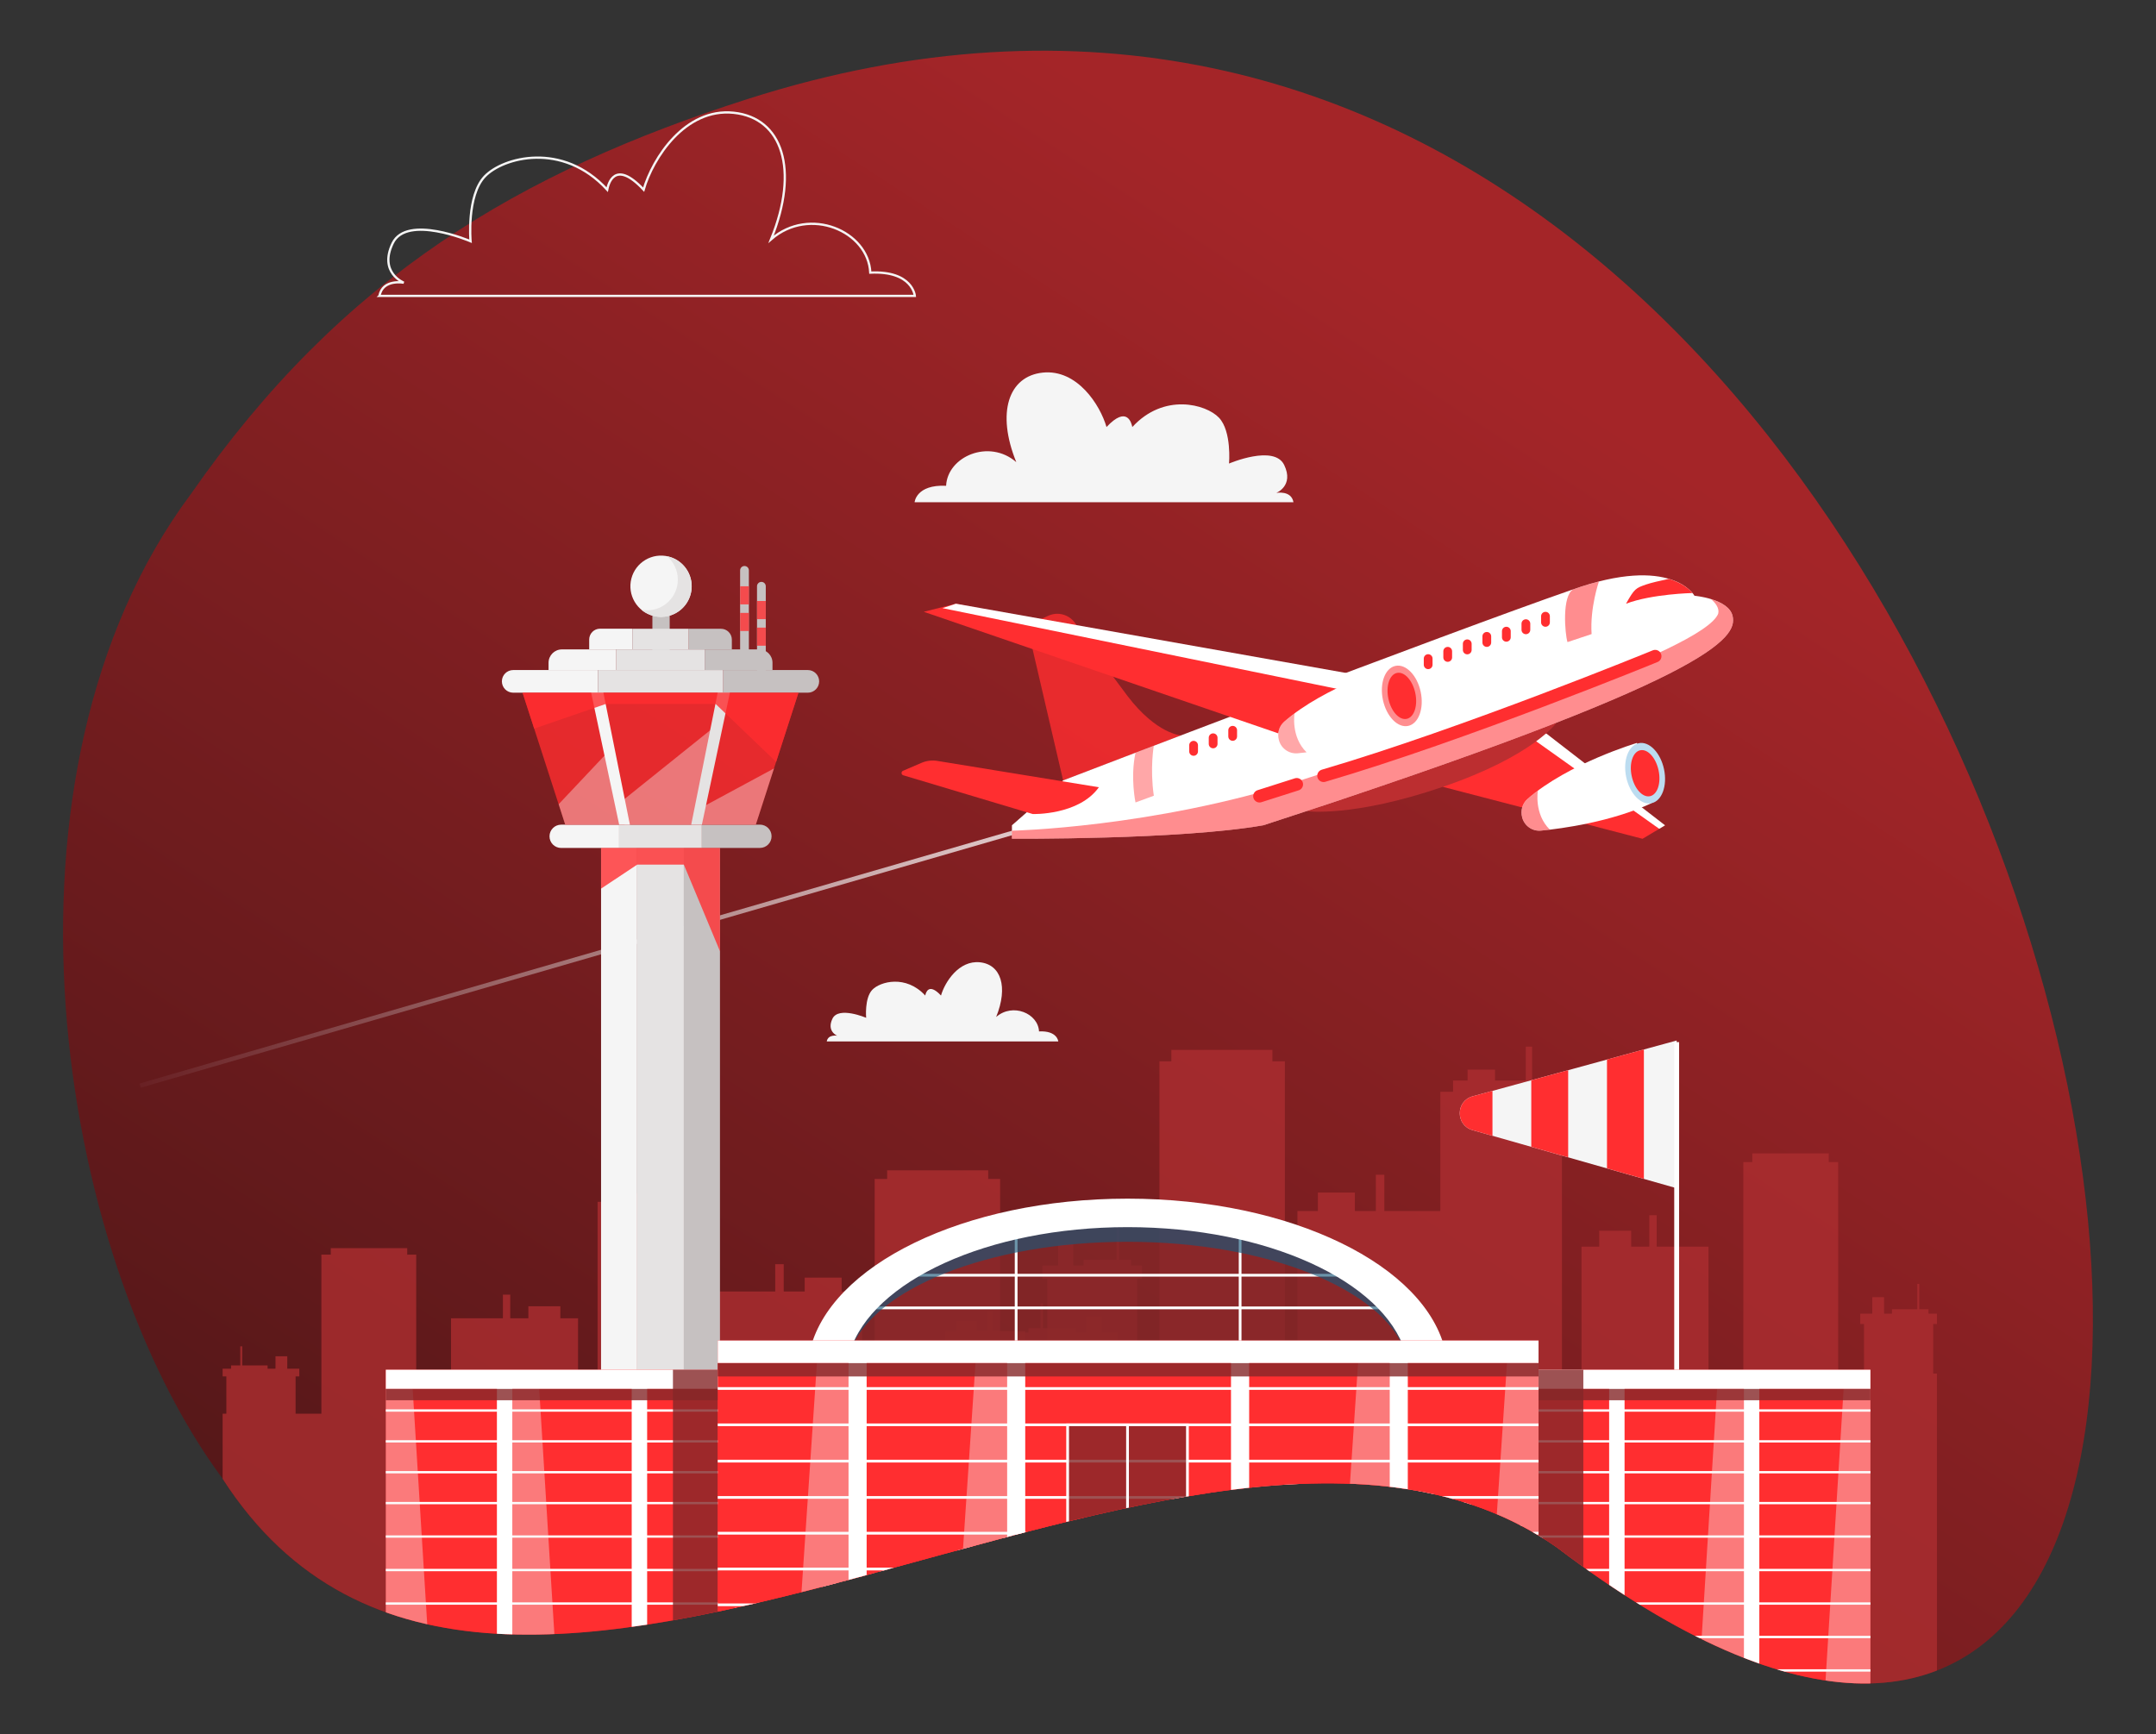 <svg xmlns="http://www.w3.org/2000/svg" xmlns:xlink="http://www.w3.org/1999/xlink" viewBox="0 0 472.15 379.85"><rect x="0" y="0" width="472.15" height="379.85" fill="#333333" stroke="none"/><defs><style>.cls-1{mix-blend-mode:overlay;opacity:.38;}.cls-1,.cls-2{fill:#f5f5f5;}.cls-3{fill:url(#linear-gradient);fill-opacity:.8;}.cls-4{fill:#fff;}.cls-5{fill:#17577a;opacity:.63;}.cls-5,.cls-6{mix-blend-mode:multiply;}.cls-7{fill:#bc2e30;}.cls-8{fill:#bcdcf0;}.cls-9{isolation:isolate;}.cls-10,.cls-6{fill:rgba(255,46,48,.8);}.cls-11{stroke:#f5f5f5;stroke-width:.5px;}.cls-11,.cls-12,.cls-13,.cls-14,.cls-15,.cls-16,.cls-17{fill:none;}.cls-11,.cls-12,.cls-13,.cls-14,.cls-15,.cls-17{stroke-miterlimit:10;}.cls-12{stroke-width:.51px;}.cls-12,.cls-14,.cls-15{stroke:#fff;}.cls-18{fill:#c6c1c1;}.cls-19{fill:rgba(132,39,41,.8);}.cls-13{stroke:url(#linear-gradient-2);stroke-opacity:.8;stroke-width:.95px;}.cls-14{stroke-width:1.07px;}.cls-15{stroke-width:.6px;}.cls-20{opacity:.54;}.cls-20,.cls-21,.cls-22{fill:#ff2e30;}.cls-23{fill:#e5e3e3;}.cls-24{clip-path:url(#clippath);}.cls-17{stroke:#ff2e30;stroke-linecap:round;stroke-width:2.76px;}.cls-25{fill:rgba(171,46,48,.8);}.cls-21{opacity:.42;}</style><linearGradient id="linear-gradient" x1="339.1" y1="331.63" x2="-50.74" y2="930.25" gradientTransform="translate(0 -250.71)" gradientUnits="userSpaceOnUse"><stop offset="0" stop-color="#c12226"></stop><stop offset="1" stop-color="#000"></stop></linearGradient><clipPath id="clippath"><path class="cls-16" d="m48.75,323.89C11.91,274.11-3.74,169.31,41.76,108.27,74.97,60.49,113.96,37.64,163.66,21.71c296.4-94.84,394.21,482.17,177.21,317.17-79.48-55.49-232.05,78.4-292.13-14.99Z"></path></clipPath><linearGradient id="linear-gradient-2" x1="-12176.45" y1="-5517.12" x2="-11973.79" y2="-5517.12" gradientTransform="translate(-11943.25 -5308.66) rotate(-180)" gradientUnits="userSpaceOnUse"><stop offset="0" stop-color="#fff"></stop><stop offset="1" stop-color="#6a2225"></stop></linearGradient></defs><g class="cls-9"><g id="Floor"><path class="cls-3" d="m48.75,323.89C11.91,274.11-3.74,169.31,41.76,108.27,74.97,60.49,113.96,37.64,163.66,21.71c296.4-94.84,394.21,482.17,177.21,317.17-79.48-55.49-232.05,78.4-292.13-14.99Z"></path><path class="cls-11" d="m83.1,64.81h117.24s-.44-5.54-9.75-5.1c-.44-9.09-13.3-14.63-21.72-7.31,6.21-15.29,2.44-26.59-8.2-27.7-10.64-1.11-17.73,9.97-19.72,16.84-6.43-6.87-7.76-1.11-7.98,0-9.75-10.64-22.83-7.09-26.82-2.88-3.99,4.21-3.1,14.18-3.1,14.18,0,0-13.96-5.98-17.06.44-3.1,6.43,2.44,8.64,2.44,8.64,0,0-4.65-.89-5.32,2.88Z"></path><path class="cls-2" d="m283.27,110.01h-82.98s.31-3.92,6.9-3.61c.31-6.43,9.41-10.35,15.37-5.18-4.39-10.82-1.73-18.82,5.8-19.61,7.53-.78,12.55,7.06,13.96,11.92,4.55-4.86,5.49-.78,5.65,0,6.9-7.53,16.16-5.02,18.98-2.04,2.82,2.98,2.2,10.04,2.2,10.04,0,0,9.88-4.24,12.08.31,2.2,4.55-1.73,6.12-1.73,6.12,0,0,3.29-.63,3.76,2.04Z"></path><g class="cls-24"><g><path class="cls-2" d="m181.05,228.11h50.71s-.19-2.4-4.22-2.2c-.19-3.93-5.75-6.33-9.39-3.16,2.68-6.61,1.05-11.5-3.55-11.98-4.6-.48-7.67,4.31-8.53,7.28-2.78-2.97-3.35-.48-3.45,0-4.22-4.6-9.87-3.07-11.6-1.25-1.73,1.82-1.34,6.13-1.34,6.13,0,0-6.04-2.59-7.38.19-1.34,2.78,1.05,3.74,1.05,3.74,0,0-2.01-.38-2.3,1.25Z"></path><polygon class="cls-25" points="422.33 287.73 422.33 286.77 420.31 286.77 420.31 281.21 419.88 281.21 419.88 286.77 414.33 286.77 414.33 287.73 412.6 287.73 412.6 284.12 410.02 284.12 410.02 287.73 407.38 287.73 407.38 288.57 407.38 289.26 407.38 289.99 408.2 289.99 408.2 291.34 408.2 293.21 408.2 294.11 408.2 296.22 408.2 297.12 408.2 299.23 408.2 300.13 408.2 300.85 402.55 300.85 402.55 300.59 402.55 299.49 402.55 298.25 402.55 297.15 402.55 295.91 402.55 294.81 402.55 293.57 402.55 292.47 402.55 291.23 402.55 290.13 402.55 288.89 402.55 287.79 402.55 286.55 402.55 285.45 402.55 284.21 402.55 283.11 402.55 281.87 402.55 280.77 402.55 279.53 402.55 278.43 402.55 277.19 402.55 276.09 402.55 274.85 402.55 273.75 402.55 272.51 402.55 271.41 402.55 270.17 402.55 269.07 402.55 267.83 402.55 266.73 402.55 265.49 402.55 264.39 402.55 263.15 402.55 262.05 402.55 260.81 402.55 259.71 402.55 258.47 402.55 257.37 402.55 256.13 402.55 254.53 400.49 254.53 400.49 252.63 383.75 252.63 383.75 254.53 381.78 254.53 381.78 256.13 381.78 257.37 381.78 258.47 381.78 259.71 381.78 260.81 381.78 262.05 381.78 263.15 381.78 264.39 381.78 265.49 381.78 266.73 381.78 267.83 381.78 269.07 381.78 270.17 381.78 271.41 381.78 272.51 381.78 273.75 381.78 274.85 381.78 276.09 381.78 277.19 381.78 278.43 381.78 279.53 381.78 280.77 381.78 281.87 381.78 283.11 381.78 284.21 381.78 285.45 381.78 286.55 381.78 287.79 381.78 288.89 381.78 290.13 381.78 291.23 381.78 292.47 381.78 293.57 381.78 294.81 381.78 295.91 381.78 297.15 381.78 298.25 381.78 299.49 381.78 300.59 381.78 300.85 374.15 300.85 374.15 277.75 374.15 274.88 374.15 273.43 374.15 273.05 362.8 273.05 362.8 266.17 361.19 266.17 361.19 273.05 357.22 273.05 357.22 269.56 350.22 269.56 350.22 273.05 346.34 273.05 346.34 273.43 346.34 274.88 346.34 277.75 346.34 300.85 342.06 300.85 342.06 300.44 342.06 298.11 342.06 295.74 342.06 293.41 342.06 291.04 342.06 288.71 342.06 286.34 342.06 284.01 342.06 281.63 342.06 279.31 342.06 276.93 342.06 274.6 342.06 272.23 342.06 269.9 342.06 267.53 342.06 265.2 342.06 262.83 342.06 260.5 342.06 258.13 342.06 255.8 342.06 253.43 342.06 251.1 342.06 248.73 342.06 246.4 342.06 244.03 342.06 241.7 342.06 239.13 339.42 239.13 339.42 236.67 335.52 236.67 335.52 229.25 334.14 229.25 334.14 236.67 327.4 236.67 327.4 234.28 321.39 234.28 321.39 236.67 318.21 236.67 318.21 239.13 315.42 239.13 315.42 241.7 315.42 244.03 315.42 246.4 315.42 248.73 315.42 251.1 315.42 253.43 315.42 255.8 315.42 258.13 315.42 260.5 315.42 262.83 315.42 265.2 315.42 265.25 303.16 265.25 303.16 257.3 301.3 257.3 301.3 265.25 296.71 265.25 296.71 261.21 288.61 261.21 288.61 265.25 284.13 265.25 284.13 265.69 284.13 267.36 284.13 270.68 284.13 300.85 281.38 300.85 281.38 299.56 281.38 298.1 281.38 296.47 281.38 295.01 281.38 293.37 281.38 291.91 281.38 290.28 281.38 288.82 281.38 287.19 281.38 285.73 281.38 284.09 281.38 282.63 281.38 281 281.38 279.54 281.38 277.9 281.38 276.44 281.38 274.81 281.38 273.35 281.38 271.71 281.38 270.25 281.38 268.62 281.38 267.16 281.38 265.53 281.38 264.07 281.38 262.43 281.38 260.97 281.38 259.34 281.38 257.88 281.38 256.24 281.38 254.78 281.38 253.15 281.38 251.69 281.38 250.06 281.38 248.6 281.38 246.96 281.38 245.5 281.38 243.87 281.38 242.41 281.38 240.77 281.38 239.31 281.38 237.68 281.38 236.22 281.38 234.58 281.38 232.46 278.65 232.46 278.65 229.95 256.52 229.95 256.52 232.46 253.91 232.46 253.91 234.58 253.91 236.22 253.91 237.68 253.91 239.31 253.91 240.77 253.91 242.41 253.91 243.87 253.91 245.5 253.91 246.96 253.91 248.6 253.91 250.06 253.91 251.69 253.91 253.15 253.91 254.78 253.91 256.24 253.91 257.88 253.91 259.34 253.91 260.97 253.91 262.43 253.91 264.07 253.91 265.53 253.91 267.16 253.91 268.62 253.91 270.25 253.91 271.71 253.91 273.35 253.91 274.81 253.91 276.44 253.91 277.9 253.91 279.54 253.91 281 253.91 282.63 253.91 284.09 253.91 285.73 253.91 287.19 253.91 288.82 253.91 290.28 253.91 291.91 253.91 293.37 253.91 295.01 253.91 296.47 253.91 298.1 253.91 299.56 253.91 300.85 249.04 300.85 249.04 299.95 249.04 297.2 249.04 296.04 249.04 293.29 249.04 292.13 249.04 289.38 249.04 288.22 249.04 285.47 249.04 284.31 249.04 281.88 249.04 280.12 250.1 280.12 250.1 279.18 250.1 278.28 250.1 277.19 247.7 277.19 247.7 275.94 245.08 275.94 245.08 268.72 244.51 268.72 244.51 275.94 237.3 275.94 237.3 277.19 235.05 277.19 235.05 272.5 231.71 272.5 231.71 277.19 228.28 277.19 228.28 278.28 228.28 279.18 228.28 280.12 229.34 280.12 229.34 281.88 229.34 284.31 229.34 285.47 229.34 288.22 229.34 289.38 229.34 292.13 229.34 293.29 229.34 296.04 229.34 297.2 229.34 299.95 229.34 300.85 224.52 300.85 224.52 294.5 224.52 292.7 224.52 291.78 224.52 291.54 217.37 291.54 217.37 287.21 216.36 287.21 216.36 291.54 213.86 291.54 213.86 289.35 209.45 289.35 209.45 291.54 207.01 291.54 207.01 291.78 207.01 292.7 207.01 294.5 207.01 300.85 207.01 322.98 207.01 373.2 424.18 373.2 424.18 300.85 423.36 300.85 423.36 300.13 423.36 299.23 423.36 297.12 423.36 296.22 423.36 294.11 423.36 293.21 423.36 291.34 423.36 289.99 424.18 289.99 424.18 289.26 424.18 288.57 424.18 287.73 422.33 287.73"></polygon><polygon class="cls-25" points="50.6 299.78 50.6 299.06 52.62 299.06 52.62 294.88 53.05 294.88 53.05 299.06 58.6 299.06 58.6 299.78 60.33 299.78 60.33 297.06 62.91 297.06 62.91 299.78 65.55 299.78 65.55 300.41 65.55 300.93 65.55 301.47 64.73 301.47 64.73 302.5 64.73 303.9 64.73 304.57 64.73 306.16 64.73 306.84 64.73 308.43 64.73 309.1 64.73 309.64 70.38 309.64 70.38 309.45 70.38 308.62 70.38 307.69 70.38 306.86 70.38 305.93 70.38 305.1 70.38 304.17 70.38 303.34 70.38 302.41 70.38 301.58 70.38 300.65 70.38 299.82 70.38 298.89 70.38 298.06 70.38 297.13 70.38 296.3 70.38 295.37 70.38 294.54 70.38 293.61 70.38 292.78 70.38 291.85 70.38 291.02 70.38 290.09 70.38 289.26 70.38 288.33 70.38 287.5 70.38 286.58 70.38 285.75 70.38 284.82 70.38 283.99 70.38 283.06 70.38 282.23 70.38 281.3 70.38 280.47 70.38 279.54 70.38 278.71 70.38 277.78 70.38 276.95 70.38 276.02 70.38 274.81 72.44 274.81 72.44 273.38 89.18 273.38 89.18 274.81 91.15 274.81 91.15 276.02 91.15 276.95 91.15 277.78 91.15 278.71 91.15 279.54 91.15 280.47 91.15 281.3 91.15 282.23 91.15 283.06 91.15 283.99 91.15 284.82 91.15 285.75 91.15 286.58 91.15 287.5 91.15 288.33 91.15 289.26 91.15 290.09 91.15 291.02 91.15 291.85 91.15 292.78 91.15 293.61 91.15 294.54 91.15 295.37 91.15 296.3 91.15 297.13 91.15 298.06 91.15 298.89 91.15 299.82 91.15 300.65 91.15 301.58 91.15 302.41 91.15 303.34 91.15 304.17 91.15 305.1 91.15 305.93 91.15 306.86 91.15 307.69 91.15 308.62 91.15 309.45 91.15 309.64 98.77 309.64 98.77 292.27 98.77 290.11 98.77 289.03 98.77 288.74 110.13 288.74 110.13 283.57 111.74 283.57 111.74 288.74 115.71 288.74 115.71 286.11 122.71 286.11 122.71 288.74 126.59 288.74 126.59 289.03 126.59 290.11 126.59 292.27 126.59 309.64 130.87 309.64 130.87 309.33 130.87 307.58 130.87 305.8 130.87 304.05 130.87 302.26 130.87 300.51 130.87 298.73 130.87 296.98 130.87 295.19 130.87 293.44 130.87 291.66 130.87 289.91 130.87 288.12 130.87 286.37 130.87 284.59 130.87 282.84 130.87 281.05 130.87 279.3 130.87 277.52 130.87 275.77 130.87 273.98 130.87 272.23 130.87 270.45 130.87 268.7 130.87 266.91 130.87 265.16 130.87 263.23 133.51 263.23 133.51 261.38 137.41 261.38 137.41 255.8 138.79 255.8 138.79 261.38 145.53 261.38 145.53 259.58 151.54 259.58 151.54 261.38 154.72 261.38 154.72 263.23 157.51 263.23 157.51 265.16 157.51 266.91 157.51 268.7 157.51 270.45 157.51 272.23 157.51 273.98 157.51 275.77 157.51 277.52 157.51 279.3 157.51 281.05 157.51 282.84 157.51 282.87 169.77 282.87 169.77 276.89 171.63 276.89 171.63 282.87 176.22 282.87 176.22 279.84 184.32 279.84 184.32 282.87 188.8 282.87 188.8 283.2 188.8 284.46 188.8 286.96 188.8 309.64 191.55 309.64 191.55 308.68 191.55 307.58 191.55 306.35 191.55 305.25 191.55 304.02 191.55 302.92 191.55 301.7 191.55 300.6 191.55 299.37 191.55 298.27 191.55 297.04 191.55 295.94 191.55 294.71 191.55 293.62 191.55 292.39 191.55 291.29 191.55 290.06 191.55 288.96 191.55 287.73 191.55 286.64 191.55 285.41 191.55 284.31 191.55 283.08 191.55 281.98 191.55 280.75 191.55 279.66 191.55 278.43 191.55 277.33 191.55 276.1 191.55 275 191.55 273.77 191.55 272.68 191.55 271.45 191.55 270.35 191.55 269.12 191.55 268.02 191.55 266.79 191.55 265.7 191.55 264.47 191.55 263.37 191.55 262.14 191.55 261.04 191.55 259.81 191.55 258.22 194.28 258.22 194.28 256.33 216.41 256.33 216.41 258.22 219.02 258.22 219.02 259.81 219.02 261.04 219.02 262.14 219.02 263.37 219.02 264.47 219.02 265.7 219.02 266.79 219.02 268.02 219.02 269.12 219.02 270.35 219.02 271.45 219.02 272.68 219.02 273.77 219.02 275 219.02 276.1 219.02 277.33 219.02 278.43 219.02 279.66 219.02 280.75 219.02 281.98 219.02 283.08 219.02 284.31 219.02 285.41 219.02 286.64 219.02 287.73 219.02 288.96 219.02 290.06 219.02 291.29 219.02 292.39 219.02 293.62 219.02 294.71 219.02 295.94 219.02 297.04 219.02 298.27 219.02 299.37 219.02 300.6 219.02 301.7 219.02 302.92 219.02 304.02 219.02 305.25 219.02 306.35 219.02 307.58 219.02 308.68 219.02 309.64 223.89 309.64 223.89 308.97 223.89 306.9 223.89 306.03 223.89 303.96 223.89 303.08 223.89 301.02 223.89 300.14 223.89 298.08 223.89 297.2 223.89 295.38 223.89 294.05 222.83 294.05 222.83 293.35 222.83 292.67 222.83 291.85 225.23 291.85 225.23 290.91 227.85 290.91 227.85 285.48 228.42 285.48 228.42 290.91 235.63 290.91 235.63 291.85 237.88 291.85 237.88 288.32 241.22 288.32 241.22 291.85 244.65 291.85 244.65 292.67 244.65 293.35 244.65 294.05 243.59 294.05 243.59 295.38 243.59 297.2 243.59 298.08 243.59 300.14 243.59 301.02 243.59 303.08 243.59 303.96 243.59 306.03 243.59 306.9 243.59 308.97 243.59 309.64 248.41 309.64 248.41 304.87 248.41 303.51 248.41 302.83 248.41 302.65 255.56 302.65 255.56 299.39 256.57 299.39 256.57 302.65 259.07 302.65 259.07 300.99 263.48 300.99 263.48 302.65 265.92 302.65 265.92 302.83 265.92 303.51 265.92 304.87 265.92 309.64 265.92 326.28 265.92 373.2 48.75 373.2 48.75 309.64 49.57 309.64 49.57 309.1 49.57 308.43 49.57 306.84 49.57 306.16 49.57 304.57 49.57 303.9 49.57 302.5 49.57 301.47 48.75 301.47 48.75 300.93 48.75 300.41 48.75 299.78 50.6 299.78"></polygon><g><line class="cls-13" x1="30.68" y1="237.78" x2="233.07" y2="179.13"></line><g><g><path class="cls-22" d="m338.59,160.63l24.77,20.91-3.66,2.18-43.73-11.38s15.29-10.01,22.61-11.71Z"></path><polygon class="cls-4" points="335.42 161.66 363.36 181.54 364.64 180.77 338.59 160.63 335.42 161.66"></polygon><path class="cls-7" d="m340.88,158.29s-5.14,7.3-24.9,14.05c-19.76,6.75-29.84,5.33-29.84,5.33l29.19-13,25.55-6.37Z"></path><path class="cls-10" d="m258.63,161.07s-5.33-.25-11.73-8.65c-4.2-5.52-8.79-12.08-11.45-15.93-1.31-1.9-3.79-2.58-5.88-1.62l-4.65,2.13,7.9,33.94,25.81-9.86Z"></path><path class="cls-4" d="m221.6,180.77l11.22-9.84s84.26-32.35,111.39-41.74c21.91-7.83,26.87,1.3,26.87,1.3,0,0,7.5.65,8.35,4.43,1.07,4.78-3.91,13.68-102.78,45.84-18.26,3.21-55.04,2.94-55.04,2.94v-2.94Z"></path><path class="cls-22" d="m370.64,129.89h0s-8.88.19-14.55,2.34c1.86-3.33,2.15-3.42,4.4-4.21,1.07-.37,3.12-.84,4.97-1.23,2.95.88,4.5,2.29,5.18,3.1Z"></path><path class="cls-20" d="m350.15,127.37s-1.99,5.75-1.6,11.51l-5.28,1.76c-.56-1.79-1.27-10.22,1.3-11.57,2-.7,3.85-1.26,5.58-1.7Z"></path><path class="cls-21" d="m252.68,163.34s-.88,4.89,0,10.95l-4.01,1.47s-1.17-5.44,0-10.89l4.01-1.53Z"></path><polygon class="cls-22" points="295.89 149.99 209.34 132.23 202.3 134 279.94 160.63 295.89 149.99"></polygon><polygon class="cls-4" points="294.15 151.15 206.41 133.2 209.34 132.23 298.73 148.1 294.15 151.15"></polygon><path class="cls-20" d="m221.6,183.72v-1.77s30.69-.65,62.69-10.87c32-10.22,88.67-28.47,91.98-36.65.32-1.22-.6-2.38-1.56-3.2,2.05.62,4.27,1.74,4.71,3.7,1.07,4.78-3.91,13.68-102.78,45.84-18.26,3.21-55.04,2.94-55.04,2.94Z"></path><path class="cls-22" d="m240.65,172.43l-35.39-5.77c-1.16-.19-2.36-.04-3.44.42l-4.07,1.75c-.45.19-.41.84.06.98l28.36,8.49s10.07.31,14.48-5.87Z"></path><path class="cls-22" d="m337.49,136.32c0,.53.43.96.96.96h0c.53,0,.96-.43.96-.96v-1.35c0-.53-.43-.96-.96-.96h0c-.53,0-.96.43-.96.96v1.35Z"></path><path class="cls-22" d="m333.2,137.95c0,.53.43.96.96.96h0c.53,0,.96-.43.96-.96v-1.35c0-.53-.43-.96-.96-.96h0c-.53,0-.96.43-.96.96v1.35Z"></path><path class="cls-22" d="m328.92,139.59c0,.53.43.96.96.96h0c.53,0,.96-.43.96-.96v-1.35c0-.53-.43-.96-.96-.96h0c-.53,0-.96.43-.96.96v1.35Z"></path><path class="cls-22" d="m324.64,140.73c0,.53.43.96.96.96h0c.53,0,.96-.43.96-.96v-1.35c0-.53-.43-.96-.96-.96h0c-.53,0-.96.43-.96.96v1.35Z"></path><path class="cls-22" d="m320.36,142.36c0,.53.43.96.96.96h0c.53,0,.96-.43.96-.96v-1.35c0-.53-.43-.96-.96-.96h0c-.53,0-.96.43-.96.96v1.35Z"></path><path class="cls-22" d="m316.08,144c0,.53.43.96.96.96h0c.53,0,.96-.43.96-.96v-1.35c0-.53-.43-.96-.96-.96h0c-.53,0-.96.43-.96.96v1.35Z"></path><path class="cls-22" d="m311.8,145.6c0,.53.43.96.96.96h0c.53,0,.96-.43.96-.96v-1.35c0-.53-.43-.96-.96-.96h0c-.53,0-.96.43-.96.96v1.35Z"></path><path class="cls-22" d="m268.99,161.3c0,.53.43.96.96.96h0c.53,0,.96-.43.96-.96v-1.35c0-.53-.43-.96-.96-.96h0c-.53,0-.96.43-.96.96v1.35Z"></path><path class="cls-22" d="m264.71,162.94c0,.53.43.96.96.96h0c.53,0,.96-.43.96-.96v-1.35c0-.53-.43-.96-.96-.96h0c-.53,0-.96.43-.96.96v1.35Z"></path><path class="cls-22" d="m260.43,164.58c0,.53.43.96.96.96h0c.53,0,.96-.43.96-.96v-1.35c0-.53-.43-.96-.96-.96h0c-.53,0-.96.43-.96.96v1.35Z"></path><path class="cls-4" d="m305.21,145.79s-15.03,4.47-23.97,12.27c-1.14.99-1.57,2.57-1.18,4.03,0,.03.02.06.02.09.51,1.81,2.24,3.01,4.12,2.82,4.72-.46,15.31-1.91,24.18-6-2.86-11.46-3.17-13.21-3.17-13.21Z"></path><path class="cls-21" d="m283.5,156.24s-.88,5.11,2.63,8.54c-.71.09-1.36.16-1.92.21-1.88.18-3.61-1.01-4.12-2.82,0-.03-.02-.06-.02-.09-.4-1.46.04-3.04,1.18-4.03.72-.63,1.48-1.23,2.26-1.81Z"></path><ellipse class="cls-20" cx="306.99" cy="152.42" rx="4.23" ry="6.72" transform="translate(-24.91 66.87) rotate(-11.95)"></ellipse><path class="cls-22" d="m304.05,153.04c.59,2.78,2.38,4.75,4.01,4.41,1.63-.34,2.47-2.88,1.88-5.65-.59-2.78-2.38-4.75-4.01-4.41-1.63.34-2.47,2.88-1.88,5.65Z"></path><g><path class="cls-4" d="m358.49,162.72s-15.03,4.47-23.97,12.27c-1.14.99-1.57,2.57-1.18,4.03,0,.03.02.06.02.09.51,1.81,2.24,3.01,4.12,2.82,4.72-.46,15.31-1.91,24.18-6-2.86-11.46-3.17-13.21-3.17-13.21Z"></path><path class="cls-20" d="m336.78,173.18s-.88,5.11,2.63,8.54c-.71.09-1.36.16-1.92.21-1.88.18-3.61-1.01-4.12-2.82,0-.03-.02-.06-.02-.09-.4-1.46.04-3.04,1.18-4.03.72-.63,1.48-1.23,2.26-1.81Z"></path><path class="cls-8" d="m356.13,170.23c.77,3.63,3.25,6.18,5.53,5.7,2.29-.48,3.52-3.82,2.75-7.45-.77-3.63-3.25-6.18-5.53-5.7-2.29.48-3.52,3.82-2.75,7.45Z"></path><path class="cls-22" d="m357.33,169.98c.59,2.78,2.38,4.75,4.01,4.41,1.63-.34,2.47-2.88,1.88-5.65s-2.38-4.75-4.01-4.41-2.47,2.88-1.88,5.65Z"></path></g></g><path class="cls-17" d="m362.47,143.72s-41.84,17.17-72.62,26.19"></path><line class="cls-17" x1="283.98" y1="171.79" x2="275.82" y2="174.39"></line></g></g><g><g><g><path class="cls-2" d="m367.18,227.9v32.36l-44.71-12.73c-3.74-1.07-3.72-6.38.04-7.41l44.67-12.22Z"></path><polygon class="cls-22" points="351.92 255.91 360 258.21 360 229.86 351.92 232.07 351.92 255.91"></polygon><polygon class="cls-22" points="335.34 251.19 343.42 253.49 343.42 234.4 335.34 236.61 335.34 251.19"></polygon><path class="cls-22" d="m326.84,238.93l-4.33,1.19c-3.75,1.03-3.78,6.34-.04,7.41l4.37,1.25v-9.84Z"></path></g><line class="cls-14" x1="367.18" y1="228.26" x2="367.18" y2="303.68"></line></g><g><path class="cls-18" d="m163.04,123.97h0c-.53,0-.96.43-.96.96v18.61c0,.53.43.96.96.96h0c.53,0,.96-.43.96-.96v-18.61c0-.53-.43-.96-.96-.96Z"></path><path class="cls-18" d="m166.74,127.45h0c-.53,0-.96.43-.96.96v18.61c0,.53.43.96.96.96h0c.53,0,.96-.43.96-.96v-18.61c0-.53-.43-.96-.96-.96Z"></path><g><rect class="cls-18" x="142.87" y="130.71" width="3.79" height="13.14"></rect><circle class="cls-2" cx="144.77" cy="128.41" r="6.71" transform="translate(-15.71 236.55) rotate(-75.55)"></circle><path class="cls-23" d="m146.06,121.83c1.46,1.23,2.38,3.07,2.38,5.13,0,3.71-3.01,6.71-6.71,6.71-.44,0-.87-.05-1.29-.13,1.17.99,2.68,1.59,4.33,1.59,3.71,0,6.71-3.01,6.71-6.71,0-3.27-2.33-5.98-5.42-6.59Z"></path><g><rect class="cls-23" x="139.54" y="185.73" width="10.22" height="130.82"></rect><rect class="cls-18" x="149.76" y="185.73" width="7.91" height="130.82"></rect><rect class="cls-2" x="131.64" y="185.73" width="7.91" height="130.82" transform="translate(271.18 502.28) rotate(180)"></rect><rect class="cls-23" x="135.59" y="180.62" width="18.12" height="5.11"></rect><path class="cls-2" d="m135.59,185.73h-12.7c-1.41,0-2.55-1.14-2.55-2.55h0c0-1.41,1.14-2.55,2.55-2.55h12.7v5.11Z"></path><path class="cls-18" d="m166.42,185.73h-12.7v-5.11h12.7c1.41,0,2.55,1.14,2.55,2.55h0c0,1.41-1.14,2.55-2.55,2.55Z"></path><polygon class="cls-10" points="144.65 151.72 114.44 151.72 123.78 180.62 144.65 180.62 165.52 180.62 174.86 151.72 144.65 151.72"></polygon><path class="cls-2" d="m130.93,146.76h-18.54c-1.37,0-2.48,1.11-2.48,2.48h0c0,1.37,1.11,2.48,2.48,2.48h18.54v-4.96Z"></path><path class="cls-18" d="m158.37,146.76h18.54c1.37,0,2.48,1.11,2.48,2.48h0c0,1.37-1.11,2.48-2.48,2.48h-18.54v-4.96Z"></path><rect class="cls-23" x="130.93" y="146.76" width="27.44" height="4.96" transform="translate(289.3 298.48) rotate(180)"></rect><path class="cls-2" d="m123.05,142.24h11.92v4.52h-14.84v-1.6c0-1.61,1.31-2.92,2.92-2.92Z"></path><path class="cls-18" d="m154.34,142.24h14.84v4.52h-11.92c-1.61,0-2.92-1.31-2.92-2.92v-1.6h0Z" transform="translate(323.51 289) rotate(180)"></path><rect class="cls-23" x="134.97" y="142.24" width="19.37" height="4.52" transform="translate(289.3 289) rotate(180)"></rect><path class="cls-2" d="m131.41,137.71h7.07v4.52h-9.45v-2.15c0-1.31,1.06-2.38,2.38-2.38Z"></path><path class="cls-18" d="m150.82,137.71h9.45v4.52h-7.07c-1.31,0-2.38-1.06-2.38-2.38v-2.15h0Z" transform="translate(311.09 279.95) rotate(180)"></path><rect class="cls-23" x="138.48" y="137.71" width="12.34" height="4.52" transform="translate(289.3 279.95) rotate(180)"></rect><polygon class="cls-10" points="131.64 194.63 139.54 189.38 149.76 189.38 157.67 208.35 157.67 185.73 131.64 185.73 131.64 194.63"></polygon><polygon class="cls-1" points="137.95 180.62 132.98 164.86 122.34 176.15 123.78 180.62 137.95 180.62"></polygon><polygon class="cls-1" points="152.19 180.62 165.52 180.62 169.5 168.31 153.71 176.83 152.19 180.62"></polygon><polygon class="cls-1" points="156.33 159.3 135.59 175.95 136.77 180.62 152.19 180.62 156.33 159.3"></polygon><polygon class="cls-2" points="129.46 151.72 135.59 180.62 137.94 180.62 132.14 151.72 129.46 151.72"></polygon><polygon class="cls-23" points="159.84 151.72 153.71 180.62 151.37 180.62 157.17 151.72 159.84 151.72"></polygon><polygon class="cls-6" points="116.98 159.59 132.63 154.2 156.73 154.2 169.97 166.88 174.86 151.72 114.44 151.72 116.98 159.59"></polygon></g></g><rect class="cls-10" x="162.09" y="128.41" width="1.91" height="3.97"></rect><rect class="cls-10" x="162.09" y="134.24" width="1.91" height="3.97"></rect><rect class="cls-10" x="165.79" y="131.64" width="1.91" height="3.97"></rect><rect class="cls-10" x="165.79" y="137.46" width="1.91" height="3.97"></rect></g><g><g><g><rect class="cls-22" x="84.49" y="300.01" width="152.74" height="73.08" transform="translate(321.73 673.1) rotate(180)"></rect><line class="cls-12" x1="237.24" y1="308.94" x2="84.49" y2="308.94"></line><line class="cls-12" x1="237.24" y1="315.7" x2="84.49" y2="315.7"></line><line class="cls-12" x1="237.24" y1="322.46" x2="84.49" y2="322.46"></line><line class="cls-12" x1="237.24" y1="329.22" x2="84.49" y2="329.22"></line><line class="cls-12" x1="237.24" y1="336.55" x2="84.49" y2="336.55"></line><line class="cls-12" x1="237.24" y1="343.88" x2="84.49" y2="343.88"></line><line class="cls-12" x1="237.24" y1="351.22" x2="84.49" y2="351.22"></line><line class="cls-12" x1="237.24" y1="358.55" x2="84.49" y2="358.55"></line><line class="cls-12" x1="237.24" y1="372.86" x2="84.49" y2="372.86"></line><line class="cls-12" x1="160.98" y1="315.7" x2="160.98" y2="373.09"></line><polygon class="cls-1" points="212.91 304.21 212.91 373.09 223.04 373.09 218.78 304.21 212.91 304.21"></polygon><polygon class="cls-1" points="183.39 304.21 183.39 373.09 193.53 373.09 189.27 304.21 183.39 304.21"></polygon><polygon class="cls-1" points="112.2 304.21 112.2 373.09 122.34 373.09 118.08 304.21 112.2 304.21"></polygon><polygon class="cls-1" points="84.49 304.21 84.49 373.09 94.63 373.09 90.37 304.21 84.49 304.21"></polygon><rect class="cls-4" x="84.49" y="300.01" width="152.74" height="4.2"></rect><rect class="cls-4" x="209.53" y="302.11" width="3.38" height="70.98" transform="translate(422.43 675.2) rotate(180)"></rect><rect class="cls-4" x="108.82" y="302.11" width="3.38" height="70.98"></rect><rect class="cls-4" x="180.01" y="302.11" width="3.38" height="70.98" transform="translate(363.41 675.2) rotate(180)"></rect><rect class="cls-4" x="138.34" y="302.11" width="3.38" height="70.98"></rect><rect class="cls-19" x="84.49" y="304.21" width="152.74" height="2.48" transform="translate(321.73 610.9) rotate(180)"></rect></g><rect class="cls-19" x="147.36" y="300.01" width="9.81" height="73.08" transform="translate(304.54 673.1) rotate(180)"></rect></g><g><g><rect class="cls-22" x="256.87" y="300.01" width="152.74" height="73.08"></rect><line class="cls-12" x1="256.87" y1="308.94" x2="409.61" y2="308.94"></line><line class="cls-12" x1="256.87" y1="315.7" x2="409.61" y2="315.7"></line><line class="cls-12" x1="256.87" y1="322.46" x2="409.61" y2="322.46"></line><line class="cls-12" x1="256.87" y1="329.22" x2="409.61" y2="329.22"></line><line class="cls-12" x1="256.87" y1="336.55" x2="409.61" y2="336.55"></line><line class="cls-12" x1="256.87" y1="343.88" x2="409.61" y2="343.88"></line><line class="cls-12" x1="256.87" y1="351.22" x2="409.61" y2="351.22"></line><line class="cls-12" x1="256.87" y1="358.55" x2="409.61" y2="358.55"></line><line class="cls-12" x1="256.87" y1="365.88" x2="409.61" y2="365.88"></line><line class="cls-12" x1="256.87" y1="373.21" x2="409.61" y2="373.21"></line><line class="cls-12" x1="256.87" y1="372.86" x2="409.61" y2="372.86"></line><line class="cls-12" x1="333.13" y1="315.7" x2="333.13" y2="373.09"></line><polygon class="cls-1" points="281.2 304.21 281.2 373.09 271.06 373.09 275.33 304.21 281.2 304.21"></polygon><polygon class="cls-1" points="310.71 304.21 310.71 373.09 300.57 373.09 304.84 304.21 310.71 304.21"></polygon><polygon class="cls-1" points="381.9 304.21 381.9 373.09 371.76 373.09 376.03 304.21 381.9 304.21"></polygon><polygon class="cls-1" points="409.61 304.21 409.61 373.09 399.47 373.09 403.74 304.21 409.61 304.21"></polygon><rect class="cls-4" x="256.87" y="300.01" width="152.74" height="4.2"></rect><rect class="cls-4" x="281.2" y="302.11" width="3.38" height="70.98"></rect><rect class="cls-4" x="381.9" y="302.11" width="3.38" height="70.98" transform="translate(767.18 675.2) rotate(180)"></rect><rect class="cls-4" x="310.71" y="302.11" width="3.38" height="70.98"></rect><rect class="cls-4" x="352.39" y="302.11" width="3.38" height="70.98" transform="translate(708.16 675.2) rotate(180)"></rect><rect class="cls-19" x="256.87" y="304.21" width="152.74" height="2.48"></rect></g><rect class="cls-19" x="336.93" y="300.01" width="9.81" height="73.08"></rect></g><path class="cls-19" d="m180.51,296.09s16.17-29.61,66.41-29.61,64.29,25.81,64.29,29.61c-96.51.08-130.71,0-130.71,0Z"></path><line class="cls-15" x1="193.23" y1="279.31" x2="300.87" y2="279.31"></line><line class="cls-15" x1="189.79" y1="286.46" x2="304.32" y2="286.46"></line><line class="cls-15" x1="222.53" y1="296.09" x2="222.53" y2="269.6"></line><line class="cls-15" x1="271.58" y1="296.09" x2="271.58" y2="269.6"></line><path class="cls-5" d="m186.12,296.09c4.85-13.68,30.22-24.1,60.81-24.1s55.95,10.43,60.81,24.1h8.82c-4.17-16.68-33.74-29.61-69.63-29.61s-65.45,12.93-69.63,29.61h8.82Z"></path><path class="cls-4" d="m186.12,296.09c4.85-15.49,30.22-27.31,60.81-27.31s55.95,11.81,60.81,27.31h8.82c-4.17-18.9-33.74-33.55-69.63-33.55s-65.45,14.65-69.63,33.55h8.82Z"></path><rect class="cls-22" x="157.18" y="293.61" width="179.75" height="79.48"></rect><line class="cls-15" x1="157.18" y1="304.12" x2="336.93" y2="304.12"></line><line class="cls-15" x1="157.18" y1="312.08" x2="336.93" y2="312.08"></line><line class="cls-15" x1="157.18" y1="320.03" x2="336.93" y2="320.03"></line><line class="cls-15" x1="157.18" y1="327.98" x2="336.93" y2="327.98"></line><line class="cls-15" x1="157.18" y1="335.82" x2="336.93" y2="335.82"></line><line class="cls-15" x1="157.18" y1="343.66" x2="336.93" y2="343.66"></line><line class="cls-15" x1="157.18" y1="351.5" x2="336.93" y2="351.5"></line><line class="cls-15" x1="157.18" y1="359.34" x2="336.93" y2="359.34"></line><line class="cls-15" x1="157.18" y1="372.82" x2="336.93" y2="372.82"></line><g><g><rect class="cls-19" x="233.8" y="312.08" width="26.25" height="61.01"></rect><polyline class="cls-15" points="260.04 373.09 260.04 312.08 233.8 312.08 233.8 373.09"></polyline></g><line class="cls-15" x1="246.92" y1="312.08" x2="246.92" y2="373.09"></line></g><polygon class="cls-1" points="185.81 298.56 185.81 373.09 173.88 373.09 178.9 298.56 185.81 298.56"></polygon><polygon class="cls-1" points="220.54 298.56 220.54 373.09 208.61 373.09 213.63 298.56 220.54 298.56"></polygon><polygon class="cls-1" points="304.32 298.56 304.32 373.09 292.39 373.09 297.41 298.56 304.32 298.56"></polygon><polygon class="cls-1" points="336.93 298.56 336.93 373.09 325 373.09 330.02 298.56 336.93 298.56"></polygon><rect class="cls-4" x="157.18" y="293.61" width="179.75" height="4.94"></rect><rect class="cls-4" x="185.81" y="296.09" width="3.98" height="77"></rect><rect class="cls-4" x="304.32" y="296.09" width="3.98" height="77" transform="translate(612.62 669.17) rotate(180)"></rect><rect class="cls-4" x="220.54" y="296.09" width="3.98" height="77"></rect><rect class="cls-4" x="269.59" y="296.09" width="3.98" height="77" transform="translate(543.15 669.17) rotate(180)"></rect><rect class="cls-19" x="157.18" y="298.56" width="179.75" height="2.92"></rect></g></g></g></g></g></g></svg>